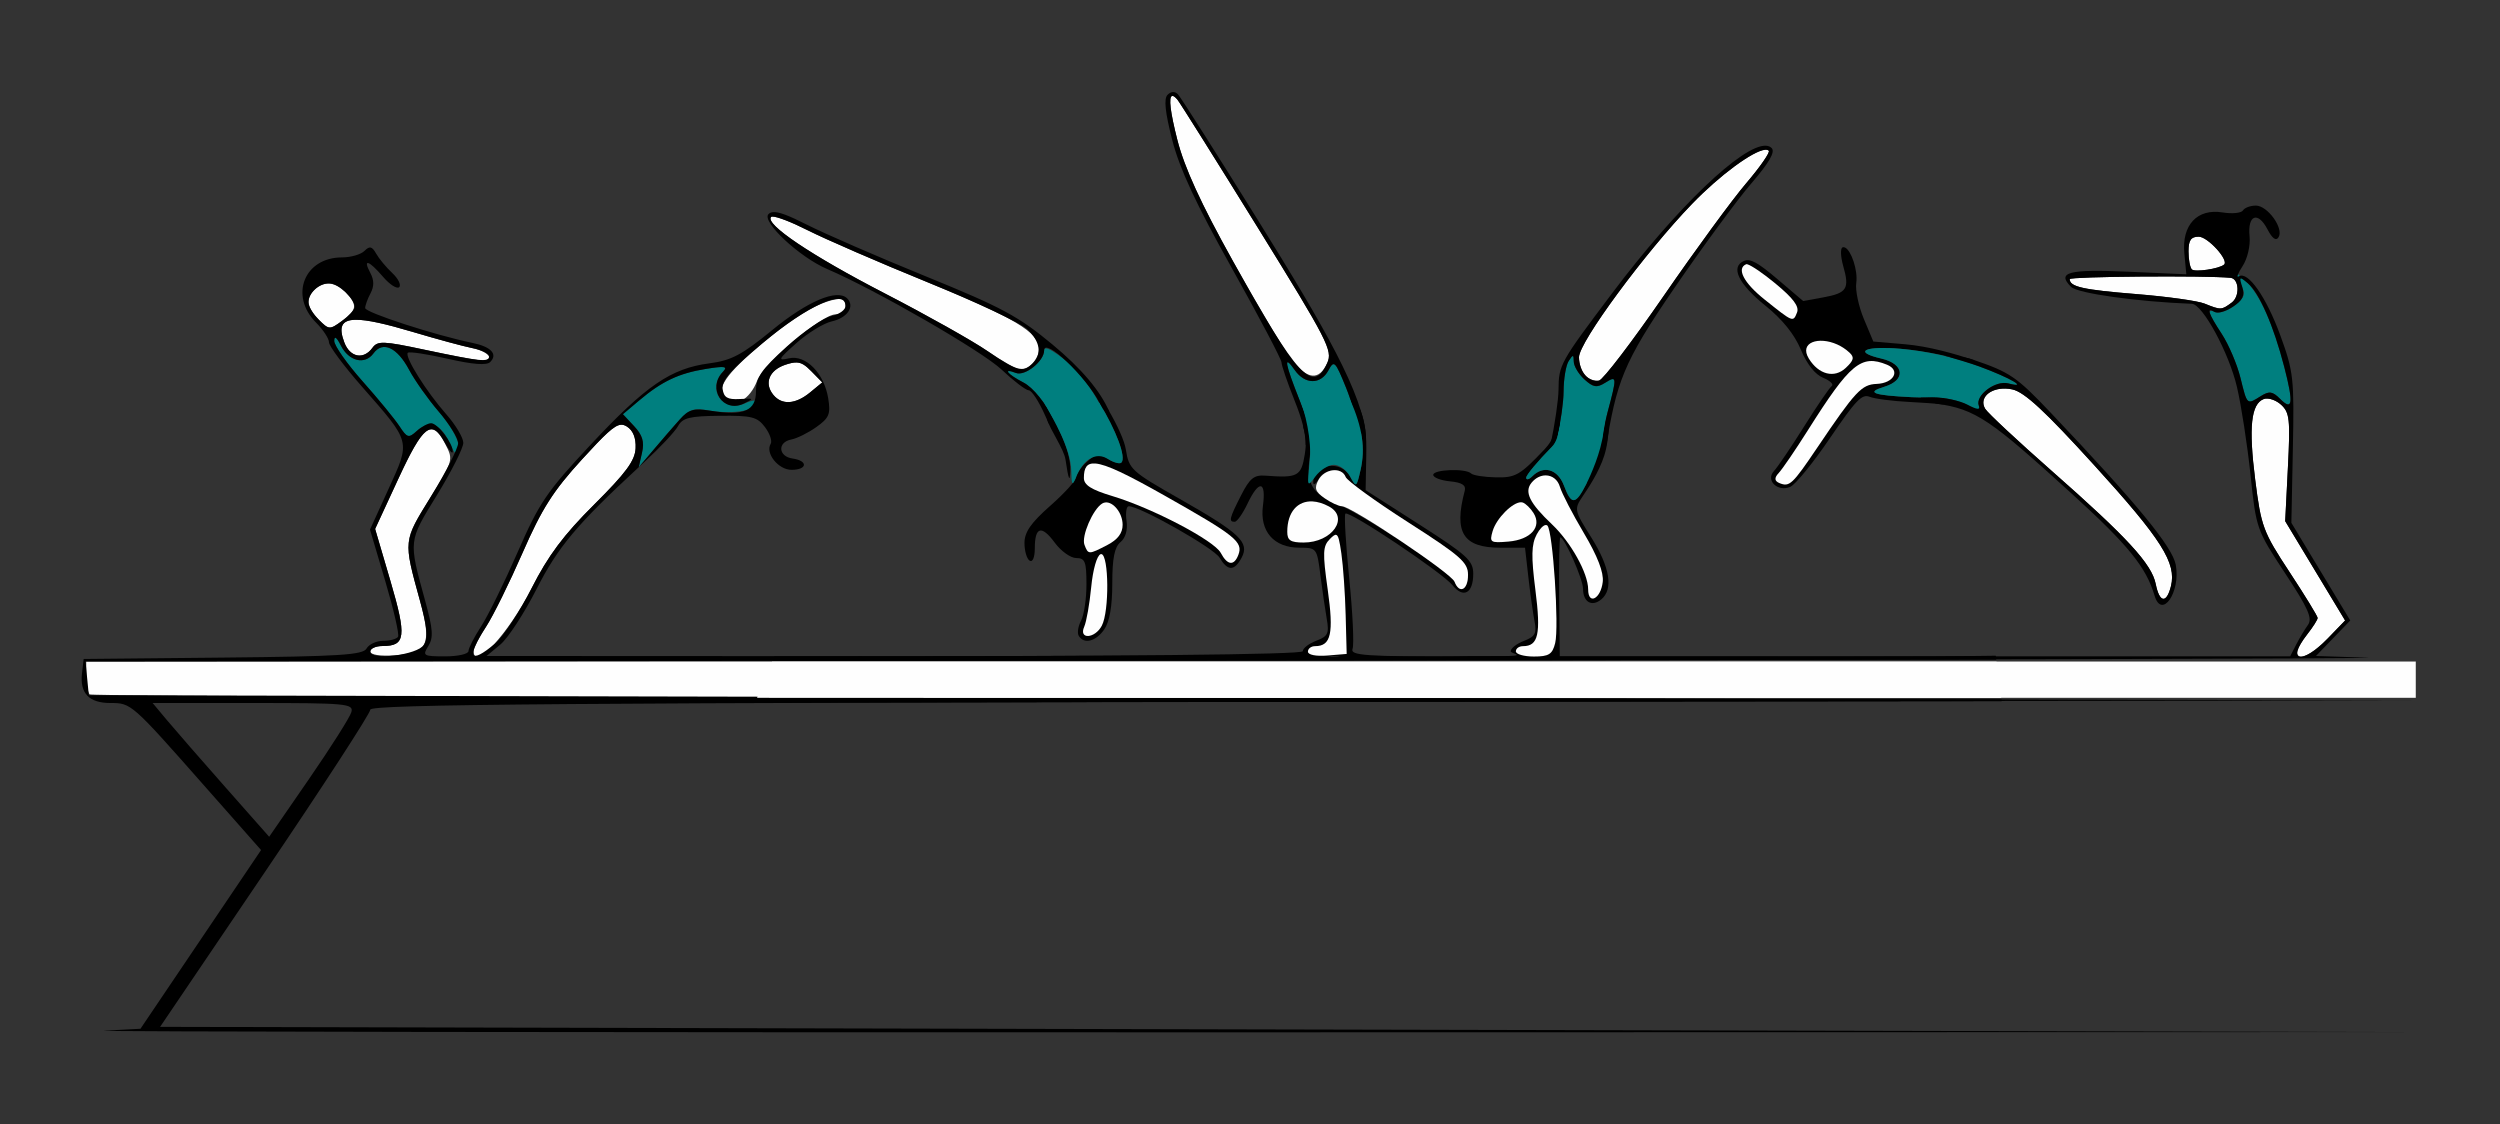<?xml version="1.0" encoding="UTF-8" standalone="no"?>
<!-- Created with Inkscape (http://www.inkscape.org/) -->

<svg
   xmlns:dc="http://purl.org/dc/elements/1.1/"
   xmlns:cc="http://creativecommons.org/ns#"
   xmlns:rdf="http://www.w3.org/1999/02/22-rdf-syntax-ns#"
   xmlns:svg="http://www.w3.org/2000/svg"
   xmlns="http://www.w3.org/2000/svg"
   xmlns:sodipodi="http://sodipodi.sourceforge.net/DTD/sodipodi-0.dtd"
   xmlns:inkscape="http://www.inkscape.org/namespaces/inkscape"
   id="svg3364"
   version="1.1"
   inkscape:version="0.91 r13725"
   width="452.336"
   height="203.438"
   viewBox="0 0 452.336 203.438"
   sodipodi:docname="bb731001.svg">
  <rect x="0" y="0" width="452.336" height="203.438" fill="#333333" stroke="none"/>
  <defs
     id="defs3368" />
  <sodipodi:namedview
     pagecolor="#8f8f8f"
     bordercolor="#666666"
     borderopacity="1"
     objecttolerance="10"
     gridtolerance="10"
     guidetolerance="10"
     inkscape:pageopacity="0"
     inkscape:pageshadow="2"
     inkscape:window-width="1726"
     inkscape:window-height="825"
     id="namedview3366"
     showgrid="false"
     inkscape:zoom="1.9540399"
     inkscape:cx="220.49844"
     inkscape:cy="79.8337"
     inkscape:window-x="0"
     inkscape:window-y="0"
     inkscape:window-maximized="0"
     inkscape:current-layer="svg3364" />
  <g
     id="g4384"
     transform="translate(-2.156,1.573)">
    <path
       inkscape:connector-curvature="0"
       id="path4377"
       d="m 201.086,71.352 c 2.992,4.906 4.893,9.845 3.963,10.777 -0.289,0.29 -1.386,-0.011 -2.436,-0.668 -1.616,-1.012 -2.201,-0.929 -3.828,0.549 -1.057,0.959 -1.922,2.206 -1.922,2.771 0,0.565 -2.102,2.884 -4.672,5.152 -3.51,3.097 -4.674,4.775 -4.674,6.74 0,1.439 0.422,2.877 0.936,3.195 0.544,0.337 0.934,-0.596 0.934,-2.232 0,-3.923 1.22,-4.265 3.617,-1.012 1.125,1.527 2.874,2.775 3.887,2.775 1.59,0 1.842,0.65 1.842,4.75 0,2.612 -0.441,5.574 -0.979,6.582 -0.538,1.008 -0.723,2.245 -0.412,2.75 0.959,1.557 3.083,1.019 4.609,-1.166 0.963,-1.379 1.455,-4.193 1.455,-8.322 0,-4.551 0.4,-6.573 1.48,-7.473 0.927,-0.772 1.339,-2.216 1.098,-3.863 -0.212,-1.447 -0.028,-2.633 0.408,-2.633 2.027,0 15.37,7.554 16.414,9.293 1.49,2.48 2.685,2.48 4.006,0.004 1.47,-2.755 -0.311,-4.439 -11.25,-10.652 -8.712,-4.948 -9.135,-5.336 -9.701,-8.889 -0.254,-1.591 -1.458,-4.276 -3.205,-7.275 -0.341,-0.429 -0.908,-0.821 -1.57,-1.154 z"
       style="fill:#000000" />
    <path
       id="path4370"
       d="m 139.158,124.617 -0.379,0.912 c 25.613,-0.039 49.207,-0.08 82.969,-0.111 l 142.578,-0.131 -0.037,-0.283 -168.008,-0.289 -57.123,-0.098 z"
       style="fill:#000000"
       inkscape:connector-curvature="0" />
    <path
       sodipodi:nodetypes="ccscccsssscssssssccssssccccssc"
       inkscape:transform-center-y="-6.0355982"
       inkscape:transform-center-x="14.895801"
       inkscape:connector-curvature="0"
       id="path4304"
       d="m 335.993,43.218 c -0.159,-0.076 -0.315,-0.09 -0.464,-0.027 -0.408,0.172 -0.347,1.699 0.135,3.393 1.166,4.097 0.674,4.865 -3.619,5.649 l -3.633,0.662 -4.623,-3.939 c -3.557,-3.03 -4.955,-3.797 -6.064,-3.329 -2.531,1.068 -1.072,4.134 3.864,8.118 3.074,2.482 5.24,5.167 6.395,7.928 1.112,2.659 2.581,4.516 4.046,5.115 1.265,0.517 1.957,1.19 1.539,1.496 -0.418,0.306 -2.668,3.602 -5.002,7.324 -2.334,3.722 -4.783,7.341 -5.441,8.042 -1.569,1.672 0.654,3.84 2.942,2.868 0.927,-0.394 4.169,-4.373 7.204,-8.843 4.636,-6.826 5.78,-8.019 7.152,-7.459 0.898,0.367 4.168,0.791 7.265,0.942 2.073,0.101 4.861,0.292 6.128,0.458 l 0.136,-1.131 c -1.374,-0.209 -3.823,-0.093 -5.909,-0.194 -7.004,-0.342 -8.351,-0.849 -4.973,-1.873 3.981,-1.207 3.689,-4.148 -0.508,-5.115 -5.277,-1.215 -3.031,-2.337 3.53,-1.763 4.183,0.366 8.654,1.273 12.364,2.396 l 1.002,-0.308 c -3.58,-1.172 -8.241,-2.542 -12.644,-2.918 l -5.712,-0.489 -1.715,-4.101 c -0.943,-2.256 -1.56,-5.175 -1.371,-6.488 0.328,-2.282 -0.912,-5.883 -2.022,-6.413 z"
       style="fill:#000000" />
    <path
       sodipodi:nodetypes="csscssscssscccsssssssssssccccccccsssssscccssscsccsccssssccscssssssscccccc"
       inkscape:connector-curvature="0"
       id="path4302"
       d="m 246.459,70.775 c 2.213,5.027 2.756,8.796 1.865,12.688 -0.732,3.199 -0.779,3.228 -1.896,1.172 -1.688,-3.107 -6.758,-2.251 -6.66,1.125 0.016,0.541 0.457,0.246 0.98,-0.656 1.128,-1.942 4.193,-2.176 4.883,-0.373 0.267,0.697 5.357,4.388 11.311,8.203 9.503,6.089 10.825,7.25 10.83,9.514 0.005,2.711 -1.564,3.518 -2.432,1.25 -0.61,-1.594 -16.301,-12.031 -20.928,-13.92 -4.896,-1.999 -5.956,-3.752 -5.277,-8.721 0.39,-2.858 0.219,-4.466 -1.078,-7.41 -0.258,1.119 -0.076,2.072 -0.076,2.072 l -0.019,0 c 0.525,1.702 0.563,3.087 0.27,4.926 -0.63,3.949 -1.268,4.294 -7.09,3.844 -2.088,-0.161 -2.855,0.456 -4.439,3.572 -2.121,4.171 -2.268,4.777 -1.154,4.777 0.419,0 1.464,-1.477 2.322,-3.281 2.064,-4.341 3.4,-4.169 2.795,0.359 -0.621,4.641 1.961,7.609 6.619,7.609 3.099,0 3.159,0.081 3.77,4.922 0.341,2.707 0.862,6.286 1.156,7.953 0.466,2.637 0.218,3.152 -1.902,3.961 -1.341,0.511 -2.438,1.362 -2.438,1.891 0,0.617 -31.711,0.919 -95.627,0.949 l -0.332,0.801 54.078,-0.035 c 64.642,-0.043 121.14,-0.113 167.357,-0.189 l -0.092,-0.711 c -6.267,0.1 -14.795,0.144 -26.271,0.143 l -52.614,-0.006 -0.113,-10.775 c -0.063,-5.927 0.034,-10.777 0.215,-10.777 0.756,0 4.105,7.574 4.105,9.283 0,2.426 1.597,3.36 3.311,1.934 2.214,-1.843 1.571,-5.812 -1.812,-11.195 -3.103,-4.936 -3.137,-5.103 -1.557,-7.457 0.889,-1.324 2.933,-4.297 3.904,-7.373 0.545,-1.728 0.744,-3.535 0.836,-5.169 l -1.048,0.457 -3.421,3.848 c -1.534,2.157 1.216,4.388 0.361,6.064 -1.925,3.773 -2.677,3.817 -4.025,0.234 -1.115,-2.964 -3.679,-3.722 -5.707,-1.688 -0.617,0.619 -1.121,0.737 -1.121,0.264 1e-5,-0.474 2.102,-2.995 4.67,-5.604 1.6,-1.626 0.611,-2.202 1.742,-3.936 l -0.822,-2.156 c -0.275,2.823 -0.369,4.555 -2.268,6.558 -4.45,4.69 -5.244,5.15 -8.779,5.08 -2.138,-0.042 -4.166,-0.359 -4.51,-0.703 -0.957,-0.96 -6.855,-0.743 -6.855,0.252 0,0.483 1.367,1.01 3.037,1.172 2.161,0.209 2.93,0.699 2.664,1.699 -2.017,7.602 -0.311,10.312 6.486,10.312 l 4.42,0 0.613,5.391 c 0.337,2.965 0.839,6.549 1.115,7.965 0.416,2.131 0.087,2.731 -1.908,3.492 -1.325,0.505 -2.408,1.351 -2.408,1.879 0,0.627 5.561,0.961 -8.154,0.961 -18.262,0 -20.928,-0.182 -20.461,-1.402 0.295,-0.772 0.024,-6.491 -0.602,-12.709 -0.626,-6.218 -0.939,-11.501 -0.699,-11.742 0.633,-0.635 17.539,10.661 19.395,12.959 1.966,2.435 3.74,1.448 3.74,-2.08 0,-2.375 -1.1,-3.38 -9.738,-8.904 l -9.736,-6.229 0.119,-6.273 c 0.072,-3.743 -0.143,-5.816 -1.072,-8.238 -0.407,-0.69 -1.003,-1.345 -1.824,-1.818 z"
       style="fill:#000000" />
    <path
       sodipodi:nodetypes="ccscc"
       inkscape:connector-curvature="0"
       id="path4298"
       d="m 191.45,71.771 c -0.104,0.693 -0.021,1.705 0.182,2.572 0.421,1.661 3.031,5.336 3.31,7.233 0.539,3.67 0.792,4.27 0.873,2.068 0.144,-3.907 -2.814,-9.095 -4.365,-11.873 z"
       style="fill:#000000" />
    <path
       id="path4293"
       d="m 139.158,124.617 -0.379,0.912 c 25.613,-0.039 49.207,-0.08 82.969,-0.111 l 142.578,-0.131 -0.037,-0.283 -168.008,-0.289 -57.123,-0.098 z"
       style="fill:#000000"
       inkscape:connector-curvature="0" />
    <path
       sodipodi:nodetypes="sssssscsssssssscsscssssssssssssscssssssssssssssssssssssssssssscccsssssssssscssssscccccssssssssssssscccssssssscsccccsscccccc"
       inkscape:connector-curvature="0"
       id="path3382"
       d="m 214.214,15.789 c -0.64,0.206 -0.318,2.931 0.967,7.961 1.283,5.022 4.247,11.486 10.043,21.902 4.523,8.128 9.299,16.15 10.613,17.826 2.882,3.674 4.983,3.879 6.459,0.629 1.022,-2.25 0.138,-3.971 -12.637,-24.609 -7.555,-12.205 -14.073,-22.585 -14.484,-23.066 -0.427,-0.499 -0.748,-0.711 -0.961,-0.643 z m 107.278,9.736 c -2.188,0.221 -8.135,4.561 -13.188,9.793 -8.489,8.79 -20.455,25.013 -20.455,27.73 0,1.211 0.519,2.72 1.15,3.354 0.632,0.634 1.743,1.035 2.471,0.891 0.728,-0.144 5.993,-7.038 11.701,-15.32 5.708,-8.282 12.436,-17.469 14.951,-20.414 2.515,-2.945 4.343,-5.584 4.062,-5.865 -0.145,-0.146 -0.381,-0.2 -0.693,-0.168 z m -179.57,12.085 c -0.118,8.3e-4 -0.201,0.021 -0.242,0.064 -1.226,1.268 7.224,6.954 20.598,13.859 7.55,3.899 15.905,8.591 18.564,10.426 2.66,1.835 5.335,3.336 5.945,3.336 1.586,0 3.352,-1.988 3.352,-3.773 0,-2.97 -4.469,-5.637 -20.178,-12.035 -8.742,-3.561 -18.546,-7.817 -21.785,-9.457 -2.834,-1.435 -5.427,-2.426 -6.254,-2.42 z M 399.979,41.25 c -1.406,0 -1.848,0.635 -1.848,2.656 0,1.461 0.272,2.929 0.605,3.264 0.545,0.547 4.939,-0.106 5.83,-0.867 C 405.488,45.515 401.615,41.25 399.979,41.25 Z m -10.514,7.217 c -6.702,0.054 -12.83,0.224 -12.83,0.463 5e-4,1.392 2.39,1.926 12.072,2.707 5.531,0.446 11.071,1.218 12.311,1.715 3.005,1.205 3.052,1.203 4.93,-0.174 1.507,-1.105 1.357,-4.335 -0.207,-4.484 -2.298,-0.22 -9.573,-0.281 -16.275,-0.227 z M 61.877,49.758 c -1.011,-0.104 -2.003,0.243 -2.812,1.055 -1.621,1.626 -1.384,3.299 0.773,5.463 1.828,1.834 1.973,1.842 4.176,0.234 2.716,-1.982 2.849,-2.831 0.795,-5.107 -0.89,-0.987 -1.921,-1.541 -2.932,-1.645 z M 154.434,52.5 c -3.125,0 -7.953,2.702 -14.275,7.992 -6.754,5.651 -8.583,8.368 -6.824,10.133 1.695,1.701 4.52,0.095 5.807,-3.301 1.168,-3.083 11.709,-12.012 14.18,-12.012 1.001,0 1.82,-0.633 1.82,-1.406 0,-0.773 -0.318,-1.406 -0.707,-1.406 z m -87.926,3.783 c -2.64,0.032 -3.09,1.367 -2.051,4.107 1.025,2.706 3.478,3.177 5.082,0.977 0.945,-1.297 1.919,-1.262 9.449,0.34 4.617,0.982 9.132,1.843 10.031,1.914 2.887,0.228 1.744,-1.574 -1.402,-2.211 -1.671,-0.338 -6.464,-1.639 -10.65,-2.889 -5.03,-1.501 -8.406,-2.263 -10.459,-2.238 z m 79.762,7.729 c -0.552,-0.015 -1.183,0.131 -2.014,0.408 -2.95,0.986 -3.894,3.375 -2.162,5.469 1.55,1.874 4.012,1.704 6.635,-0.457 l 2.207,-1.818 -2.006,-2.041 c -1.041,-1.061 -1.741,-1.535 -2.66,-1.561 z m 218.75,4.719 c -2.811,-0.085 -4.84,1.71 -3.672,3.664 0.441,0.738 5.86,5.797 12.043,11.24 13.702,12.064 18.089,16.836 18.812,20.465 0.679,3.406 1.95,3.586 2.75,0.391 1.046,-4.18 -1.676,-8.474 -13.865,-21.875 -8.929,-9.817 -12.632,-13.246 -14.822,-13.729 -0.426,-0.094 -0.844,-0.144 -1.246,-0.156 z m 47.408,1.811 c -0.256,-0.015 -0.49,0.011 -0.684,0.086 -2.304,0.887 -2.749,5.093 -1.543,14.609 1.076,8.489 1.418,9.406 6.217,16.707 2.793,4.249 5.078,7.981 5.078,8.291 0,0.31 -0.841,1.636 -1.869,2.947 -1.028,1.311 -1.869,2.749 -1.869,3.195 0,1.777 2.601,0.64 5.572,-2.436 l 3.137,-3.246 -5.422,-8.988 -5.42,-8.988 0.494,-9.746 c 0.441,-8.674 0.306,-9.918 -1.234,-11.316 -0.714,-0.648 -1.688,-1.07 -2.457,-1.115 z M 114.461,75.281 c -1.191,0.118 -2.841,1.706 -7.021,6.281 -5.208,5.701 -7.239,8.894 -10.73,16.875 -2.368,5.414 -5.33,11.417 -6.582,13.34 -1.252,1.923 -2.277,3.926 -2.277,4.453 0,3.722 6.321,-3.139 10.518,-11.416 2.969,-5.856 5.767,-9.596 11.303,-15.105 5.771,-5.744 7.385,-7.939 7.488,-10.184 0.086,-1.866 -0.464,-3.232 -1.582,-3.928 -0.372,-0.231 -0.718,-0.356 -1.115,-0.316 z m -34.281,0.832 c -1.441,0.037 -3.103,2.778 -5.945,8.92 l -4.207,9.094 2.768,9.41 c 2.961,10.068 2.755,11.775 -1.414,11.775 -1.222,0 -2.223,0.444 -2.223,0.988 0,0.593 1.741,0.874 4.344,0.703 6.114,-0.402 6.825,-1.914 4.639,-9.881 -3.015,-10.987 -3.037,-10.75 1.725,-18.414 4.302,-6.923 4.342,-7.057 2.879,-9.895 -0.913,-1.772 -1.7,-2.723 -2.564,-2.701 z M 242.088,117.117 c 0.415,0.043 0.865,0.07 1.352,0.07 0.533,0 1,-0.013 1.41,-0.068 -1.255,-6.4e-4 -1.517,-0.001 -2.762,-0.002 z m -224.33,1.008 0,2.656 c 0,1.461 0.28,2.938 0.623,3.281 0.343,0.344 95.178,0.625 210.746,0.625 l 210.125,0 0,-3.281 0,-3.281 -210.748,0 z"
       style="fill:#fefefe" />
    <path
       sodipodi:nodetypes="ccsssssssccscsssssssssssssscssssccssssscscssscccscssscsssccccccssssssscscssss"
       inkscape:connector-curvature="0"
       id="path3378"
       d="m 406.27,47.344 1.195,2.281 c 1.062,2.028 0.956,2.475 -0.953,4.025 -1.181,0.959 -2.708,1.528 -3.395,1.264 -1.738,-0.669 -1.582,-0.072 1.033,3.934 1.255,1.923 2.778,5.5 3.383,7.949 1.229,4.973 1.138,4.891 3.68,3.299 1.527,-0.956 2.121,-0.872 3.482,0.494 2.276,2.283 2.467,0.838 0.76,-5.77 -2.017,-7.809 -4.537,-13.378 -7.059,-15.602 z M 62.811,59.541 c -0.115,0.014 -0.176,0.204 -0.18,0.574 -0.008,0.837 2.302,4.127 5.133,7.309 2.83,3.182 5.83,6.835 6.668,8.117 1.429,2.187 1.629,2.235 3.23,0.781 2.111,-1.916 4.258,-1.184 5.674,1.934 1.291,2.843 1.711,2.977 1.711,0.551 0,-1 -1.576,-3.654 -3.504,-5.898 -1.928,-2.244 -4.339,-5.647 -5.357,-7.562 -2.168,-4.078 -4.78,-5.285 -6.457,-2.984 -1.56,2.14 -4.459,1.437 -5.906,-1.432 -0.477,-0.946 -0.82,-1.413 -1.012,-1.389 z M 343.842,61.4 c -4.753,-0.153 -5.896,0.839 -1.279,1.902 4.197,0.967 4.488,3.908 0.508,5.115 -3.377,1.024 -2.029,1.531 4.975,1.873 1.849,0.09 4.404,0.043 5.932,0.174 1.476,0.218 3.042,0.661 3.967,1.176 1.285,0.715 2.429,1.342 2.541,1.393 0.112,0.051 -0.007,-0.462 -0.266,-1.139 -0.723,-1.891 2.938,-4.717 5.307,-4.096 3.768,0.988 0.409,-0.987 -5.17,-3.041 -4.352,-1.673 -9.682,-2.801 -14.262,-3.217 -0.82,-0.072 -1.573,-0.119 -2.252,-0.141 z m -152.51,0.081 c -0.17,0.024 -0.258,0.137 -0.258,0.344 0,1.949 -3.46,4.715 -5.105,4.082 -2.481,-0.955 -1.564,0.213 1.357,1.729 1.841,0.955 4.053,3.827 5.379,6.559 1.205,-1.164 2.904,-2.279 4.514,-2.568 1.116,-0.2 2.71,0.198 4.357,0.797 -1.541,-3.227 -4.073,-6.726 -6.664,-8.812 -1.821,-1.466 -3.069,-2.201 -3.58,-2.129 z m 95.402,1.362 c -0.129,-0.013 -0.358,0.291 -0.754,0.906 -0.498,0.773 -0.916,3.305 -0.93,5.625 -0.012,2.021 -0.504,5.437 -1.129,8.17 1.174,-0.998 2.86,-1.73 5.139,-1.119 1.403,0.376 2.328,1.035 2.949,1.789 0.252,-1.819 0.599,-3.663 0.98,-5.09 1.768,-6.608 1.755,-6.798 -0.414,-5.439 -1.502,0.941 -2.15,0.834 -3.738,-0.607 -1.057,-0.959 -1.929,-2.416 -1.936,-3.238 -0.006,-0.654 -0.038,-0.984 -0.168,-0.996 z m -154.102,1.992 c -0.551,0.011 -1.436,0.126 -2.727,0.334 -4.911,0.789 -7.984,2.241 -12.084,5.701 l -2.963,2.5 2.029,2.17 c 1.521,1.624 1.88,2.827 1.43,4.797 l -0.6,2.631 2.787,-3.281 c 6.637,-7.81 6.285,-7.573 10.271,-6.934 4.116,0.66 8.475,-0.112 8.475,-1.502 0,-0.532 -0.942,-0.468 -2.309,0.156 -3.937,1.8 -6.999,-2.556 -4,-5.691 0.598,-0.625 0.607,-0.899 -0.311,-0.881 z m 102.519,-0.867 c -0.411,-0.008 0.305,2.262 2.172,6.941 1.228,3.078 1.802,5.004 1.928,6.986 0.888,-0.969 2.155,-1.939 3.971,-2.426 1.943,-0.521 3.547,0.1 4.734,0.949 -0.514,-2.684 -1.278,-5.435 -2.238,-7.803 -1.975,-4.871 -2.189,-5.084 -3.201,-3.188 -1.399,2.623 -4.255,2.599 -6.105,-0.051 -0.651,-0.932 -1.073,-1.406 -1.26,-1.41 z"
       style="fill:#007f7f" />
    <path
       sodipodi:nodetypes="scssssccssssccsssssssscsssscccscsssccsscsscssssssscscccssssssccccccccccscccccscccccssssssssssssccsssssssssssssssssssssssssssssssssssssssssscccssssccscccccsccccsscccccscccccccsssssssssssssccssssccssssssssssscssssssssssscssssssssssssssssssssssssssssssssssssscccsssssscssssscscccssssscsssccssssssssssssscccccsssscsscssssssssccscccccc"
       inkscape:connector-curvature="0"
       id="path3376"
       d="m 214.365,15.084 c -0.319,0.018 -0.647,0.185 -0.959,0.498 -0.697,0.699 -0.45,3.111 0.838,8.154 1.327,5.196 4.293,11.572 10.803,23.221 4.936,8.832 8.975,16.497 8.975,17.035 0,0.538 1.067,3.652 2.369,6.918 1.362,3.414 1.942,5.607 2.012,8.059 0.234,-0.35 0.52,-0.719 0.869,-1.098 -0.032,-1.854 -0.594,-3.567 -1.92,-6.893 -2.741,-6.873 -3.028,-8.591 -0.939,-5.6 1.85,2.65 4.706,2.673 6.105,0.051 1.012,-1.898 1.221,-1.69 3.176,3.129 0.973,2.399 1.742,5.161 2.268,7.863 0.547,0.391 0.99,0.821 1.35,1.221 -0.366,-7.662 -7.556,-20.081 -19.484,-39.271 -7.522,-12.102 -14.07,-22.403 -14.553,-22.893 -0.277,-0.281 -0.589,-0.412 -0.908,-0.395 z m -0.15,0.705 c 0.213,-0.069 0.534,0.143 0.961,0.643 0.412,0.481 6.93,10.862 14.484,23.066 12.775,20.638 13.659,22.36 12.637,24.609 -2.562,5.64 -5.334,2.642 -17.072,-18.455 -5.796,-10.416 -8.76,-16.88 -10.043,-21.902 -1.285,-5.03 -1.607,-7.755 -0.967,-7.961 z m 107.428,9 c -4.228,-0.157 -16.042,11.065 -27.824,26.727 -9.408,12.504 -9.633,12.912 -9.672,17.391 -0.017,1.906 -0.655,6.217 -1.445,9.967 0.314,-0.433 0.713,-0.893 1.203,-1.312 0.648,-2.928 1.15,-6.394 1.156,-8.32 0.008,-2.246 0.422,-4.717 0.92,-5.49 0.792,-1.23 0.909,-1.218 0.922,0.09 0.008,0.822 0.879,2.279 1.936,3.238 1.588,1.442 2.236,1.548 3.738,0.607 2.169,-1.359 2.182,-1.169 0.414,5.439 -0.382,1.427 -0.728,3.271 -0.98,5.09 0.407,0.494 0.46,1.09 0.637,1.617 2.016,-12.378 3.119,-15.662 12.4,-29.207 5.123,-7.477 11.414,-16.031 13.979,-19.01 3.269,-3.796 4.368,-5.711 3.678,-6.404 -0.267,-0.267 -0.623,-0.406 -1.061,-0.422 z m -0.15,0.736 c 0.312,-0.032 0.548,0.022 0.693,0.168 0.28,0.281 -1.548,2.92 -4.062,5.865 -2.515,2.945 -9.243,12.132 -14.951,20.414 -5.708,8.282 -10.974,15.176 -11.701,15.32 -1.882,0.372 -3.621,-1.666 -3.621,-4.244 0,-2.718 11.966,-18.94 20.455,-27.73 5.052,-5.232 11,-9.572 13.188,-9.793 z M 410.314,35.625 c -0.986,0 -2.035,0.393 -2.332,0.875 -0.297,0.482 -1.958,0.645 -3.689,0.363 -4.582,-0.746 -7.404,2.278 -6.916,7.41 l 0.359,3.783 -10.57,-0.469 c -10.786,-0.477 -12.929,0.096 -10.283,2.75 1.166,1.17 11.963,2.681 21.852,3.059 1.949,0.074 6.71,8.849 8.16,15.041 0.785,3.352 1.89,10.523 2.457,15.938 1.017,9.711 1.101,9.95 6.24,17.75 4.208,6.386 5.006,8.189 4.148,9.375 -0.584,0.808 -1.548,2.418 -2.141,3.578 l -1.078,2.109 -68.236,0 -68.236,0 0.049,-0.051 c -5.097,-0.003 -6.508,-0.003 -11.895,-0.006 -1.637,0.035 -3.396,0.058 -5.297,0.059 l -14.775,0 0.002,-0.068 c -1.521,-7.8e-4 -1.811,-0.001 -3.32,-0.002 -0.393,0.044 -0.836,0.068 -1.373,0.068 -0.554,0 -1.012,-0.028 -1.422,-0.07 -19.231,-0.01 -30.635,-0.017 -42.676,-0.021 -9.792,0.041 -21.099,0.065 -34.623,0.059 l -74.531,-0.035 2.5,-2.074 c 1.375,-1.142 4.32,-5.655 6.543,-10.029 3.864,-7.603 7.269,-11.686 18.488,-22.047 l 0.6,-2.631 c 0.45,-1.97 0.091,-3.173 -1.43,-4.797 l -2.029,-2.17 2.963,-2.5 c 4.1,-3.461 7.173,-4.912 12.084,-5.701 3.442,-0.553 3.993,-0.453 3.037,0.547 -2.89,3.022 0.052,7.514 3.762,5.744 1.951,-0.931 1.905,-0.983 -0.723,-0.836 -2.205,0.123 -2.863,-0.269 -3.086,-1.832 -0.214,-1.499 1.556,-3.527 7.213,-8.26 8.255,-6.907 15.031,-9.947 15.031,-6.744 0,0.709 -1.157,1.533 -2.57,1.832 -1.414,0.299 -5.058,2.798 -8.1,5.553 -4.575,4.144 -5.529,5.529 -5.529,8.031 0,3.554 -2.193,4.507 -8.164,3.549 -3.116,-0.5 -4.016,-0.253 -5.598,1.529 -1.037,1.168 -3.14,3.6 -4.674,5.404 l -2.787,3.281 c 0.352,-0.325 0.642,-0.6 1.01,-0.938 2.807,-2.578 5.551,-5.502 6.098,-6.496 0.829,-1.508 2.084,-1.819 7.57,-1.875 5.777,-0.059 6.769,0.19 8.168,2.051 0.876,1.165 1.34,2.527 1.031,3.027 -1.032,1.676 1.389,4.699 3.764,4.699 2.883,0 3.044,-1.64 0.201,-2.045 -2.605,-0.371 -2.781,-2.955 -0.234,-3.441 1.028,-0.196 3.072,-1.212 4.541,-2.258 2.312,-1.646 2.598,-2.341 2.139,-5.182 -0.738,-4.561 -4.074,-7.956 -7.121,-7.246 -2.092,0.488 -1.936,0.172 1.377,-2.771 2.056,-1.827 4.931,-3.589 6.389,-3.916 2.841,-0.637 4.231,-2.706 2.789,-4.152 -1.786,-1.792 -7.168,0.479 -13.57,5.727 -5.473,4.486 -7.372,5.491 -11.369,6.018 -6.962,0.917 -11.462,3.997 -21.453,14.689 -8.002,8.564 -9.318,10.501 -13.232,19.467 -2.391,5.476 -5.371,11.529 -6.623,13.451 -1.252,1.923 -2.275,3.926 -2.275,4.453 0,0.527 -1.895,0.957 -4.213,0.957 -3.973,0 -4.148,-0.107 -3.053,-1.867 0.95,-1.526 0.845,-3.023 -0.576,-8.203 -3.02,-11.005 -3.063,-10.633 2.139,-19.111 2.622,-4.274 4.768,-8.527 4.768,-9.449 0,-0.922 -1.396,-3.26 -3.102,-5.195 -3.641,-4.13 -7.588,-10.451 -6.936,-11.105 0.251,-0.252 3.494,0.237 7.207,1.084 4.568,1.042 7.059,1.232 7.701,0.588 1.417,-1.421 0.153,-2.771 -3.246,-3.465 -6.66,-1.361 -19.381,-5.492 -19.381,-6.295 0,-0.47 0.435,-1.671 0.967,-2.668 0.672,-1.259 0.661,-2.386 -0.033,-3.688 -1.422,-2.665 -0.291,-2.32 2.303,0.703 1.217,1.418 2.532,2.257 2.924,1.865 0.392,-0.392 -0.178,-1.547 -1.268,-2.564 -1.089,-1.018 -2.398,-2.596 -2.91,-3.506 C 69.461,42.985 69.041,42.889 68.096,43.828 67.447,44.473 65.621,45 64.039,45 c -6.827,0 -9.574,6.909 -4.693,11.805 1.285,1.289 2.336,2.89 2.336,3.561 0,0.67 2.685,4.281 5.967,8.021 8.926,10.175 8.808,9.717 4.834,18.438 l -3.383,7.424 2.764,9.326 c 1.52,5.13 2.562,9.66 2.312,10.064 -0.249,0.405 -1.46,0.736 -2.689,0.736 -1.229,0 -2.583,0.626 -3.01,1.391 -0.65,1.165 -4.857,1.431 -25.982,1.641 l -25.205,0.25 -0.301,2.635 c -0.407,3.565 1.293,5.334 5.127,5.334 3.787,0 3.813,0.021 16.982,14.943 l 10.293,11.662 -10.91,16.168 -10.91,16.166 -6.543,0.344 c -3.598,0.189 89.137,0.324 206.076,0.299 l 212.615,-0.045 -204.297,-0.471 -204.299,-0.473 19.018,-28.092 c 10.46,-15.451 19.018,-28.634 19.018,-29.297 0,-0.977 35.081,-1.248 185.281,-1.436 l 185.279,-0.232 -210.746,-0.471 -210.748,-0.473 -0.293,-3.047 -0.293,-3.047 211.041,-0.195 c 116.072,-0.108 206.873,-0.336 201.779,-0.506 l -9.262,-0.309 3.102,-3.209 3.102,-3.211 -5.328,-8.834 -5.328,-8.836 0.271,-13.465 c 0.256,-12.647 0.12,-13.887 -2.244,-20.381 -2.547,-6.996 -5.888,-11.77 -7.527,-10.754 -0.493,0.305 -0.192,-0.525 0.67,-1.844 0.891,-1.364 1.437,-3.697 1.266,-5.412 -0.386,-3.855 1.5,-4.583 3.24,-1.25 0.882,1.689 1.553,2.163 2.01,1.422 0.981,-1.592 -1.989,-5.717 -4.115,-5.717 z m -268.326,1.187 c -0.341,0.037 -0.596,0.161 -0.795,0.367 -1.291,1.337 5.599,7.773 10.629,9.928 8.758,3.752 28.028,14.863 31.551,18.191 2.181,2.061 4.392,3.748 4.912,3.748 0.52,0 1.834,2.004 2.922,4.453 0.233,0.524 0.464,1.023 0.703,1.553 0.228,-0.282 0.498,-0.57 0.795,-0.857 -1.326,-2.732 -3.538,-5.604 -5.379,-6.559 -2.921,-1.515 -3.838,-2.683 -1.357,-1.729 1.645,0.633 5.105,-2.133 5.105,-4.082 0,-2.455 7.626,4.776 10.01,9.49 0.2,0.395 0.378,0.766 0.545,1.127 0.414,0.152 0.819,0.298 1.234,0.473 -1.609,-3.754 -5.04,-7.809 -10.291,-12.166 -6.139,-5.094 -9.161,-6.721 -22.791,-12.273 -8.643,-3.52 -18.374,-7.746 -21.625,-9.393 -3.351,-1.697 -5.145,-2.382 -6.168,-2.271 z m -0.066,0.799 c 0.827,-0.006 3.419,0.985 6.254,2.42 3.239,1.64 13.043,5.896 21.785,9.457 8.742,3.561 16.859,7.382 18.037,8.492 2.365,2.229 2.734,4.472 1.02,6.191 -1.723,1.728 -2.946,1.398 -8.176,-2.211 -2.66,-1.835 -11.015,-6.527 -18.564,-10.426 -13.373,-6.906 -21.823,-12.592 -20.598,-13.859 0.042,-0.043 0.124,-0.064 0.242,-0.064 z M 399.979,41.25 c 1.637,0 5.51,4.265 4.588,5.053 -0.891,0.761 -5.285,1.414 -5.83,0.867 -0.333,-0.334 -0.605,-1.803 -0.605,-3.264 0,-2.021 0.442,-2.656 1.848,-2.656 z m -10.514,7.217 c 6.702,-0.054 13.977,0.007 16.275,0.227 1.564,0.15 1.714,3.379 0.207,4.484 -1.878,1.377 -1.925,1.379 -4.93,0.174 -1.24,-0.497 -6.78,-1.269 -12.311,-1.715 -9.683,-0.781 -12.072,-1.315 -12.072,-2.707 -9e-5,-0.238 6.128,-0.408 12.83,-0.463 z m 18.104,0.367 c 0.138,-0.09 0.54,0.213 1.303,0.848 2.063,1.717 4.659,7.686 6.584,15.139 1.707,6.608 1.516,8.053 -0.76,5.77 -1.362,-1.366 -1.956,-1.451 -3.482,-0.494 -2.542,1.592 -2.451,1.675 -3.68,-3.299 -0.605,-2.449 -2.128,-6.027 -3.383,-7.949 -2.464,-3.774 -2.843,-4.932 -1.305,-3.979 0.537,0.333 2.028,-0.087 3.316,-0.934 1.792,-1.178 2.19,-2.021 1.693,-3.59 -0.297,-0.939 -0.425,-1.422 -0.287,-1.512 z M 61.725,49.688 c 1.622,0 4.651,2.827 4.602,4.293 -0.016,0.475 -1.057,1.613 -2.312,2.529 -2.203,1.608 -2.347,1.6 -4.176,-0.234 -1.042,-1.045 -1.895,-2.449 -1.895,-3.119 0,-1.69 1.939,-3.469 3.781,-3.469 z m 4.783,6.596 c 2.053,-0.025 5.429,0.737 10.459,2.238 4.186,1.25 8.98,2.551 10.65,2.889 1.671,0.338 3.037,1.002 3.037,1.477 0,1.125 -1.576,0.966 -11.666,-1.18 -7.53,-1.602 -8.504,-1.637 -9.449,-0.34 -1.604,2.2 -4.057,1.729 -5.082,-0.977 -1.039,-2.741 -0.589,-4.075 2.051,-4.107 z m -3.697,3.258 c 0.192,-0.024 0.535,0.443 1.012,1.389 1.447,2.869 4.346,3.572 5.906,1.432 1.677,-2.3 4.289,-1.094 6.457,2.984 1.018,1.915 3.43,5.318 5.357,7.562 1.928,2.244 3.504,4.811 3.504,5.703 0,0.893 -2.145,5.12 -4.768,9.395 -5.202,8.479 -5.16,8.107 -2.139,19.117 1.305,4.755 1.485,6.748 0.723,7.969 -1.152,1.843 -9.705,2.909 -9.705,1.209 0,-0.544 1.001,-0.988 2.223,-0.988 4.169,0 4.375,-1.707 1.414,-11.775 l -2.768,-9.41 4.207,-9.094 c 4.483,-9.688 6.04,-10.896 8.408,-6.518 0.767,1.418 1.411,2.145 1.432,1.615 C 84.131,78.662 81.338,75 80.16,75 c -0.573,0 -1.753,0.646 -2.623,1.436 -1.437,1.304 -1.722,1.223 -3.105,-0.895 -0.838,-1.282 -3.838,-4.935 -6.668,-8.117 -2.83,-3.182 -5.14,-6.471 -5.133,-7.309 0.003,-0.37 0.064,-0.56 0.18,-0.574 z M 355.086,62.968 c -0.117,0.003 -1.267,-0.281 -1.385,-0.274 1.937,0.55 5.21,1.532 6.655,2.064 5.579,2.054 8.938,4.029 5.17,3.041 -2.314,-0.607 -6.038,2.185 -5.342,4.006 0.316,0.826 -0.257,0.78 -2.068,-0.168 -1.379,-0.722 -4.19,-1.319 -6.246,-1.326 -0.104,-3.58e-4 -2.095,0.067 -2.21,0.064 0.286,0.423 2.422,0.718 2.743,1.074 7.329,0.982 10.038,3.062 24.701,16.391 10.081,9.164 13.369,13.217 14.877,18.332 1.299,4.407 4.769,-0.611 3.844,-5.559 -0.612,-3.27 -7.022,-11.064 -22.648,-27.537 -6.147,-6.48 -7.36,-7.309 -14.018,-9.568 -0.192,-0.065 -0.425,-0.144 -0.616,-0.208 -0.987,-0.264 -2.153,-0.368 -3.456,-0.332 z m -208.816,1.044 c 0.919,0.025 1.619,0.5 2.66,1.561 l 2.006,2.041 -2.207,1.818 c -2.623,2.161 -5.085,2.331 -6.635,0.457 -1.732,-2.094 -0.788,-4.483 2.162,-5.469 0.831,-0.278 1.462,-0.423 2.014,-0.408 z m 218.75,4.719 c 0.402,0.012 0.82,0.062 1.246,0.156 2.191,0.483 5.893,3.912 14.822,13.729 12.189,13.401 14.911,17.695 13.865,21.875 -0.8,3.196 -2.071,3.016 -2.75,-0.391 -0.724,-3.629 -5.111,-8.401 -18.812,-20.465 -6.183,-5.444 -11.602,-10.502 -12.043,-11.24 -1.168,-1.954 0.861,-3.749 3.672,-3.664 z m 47.408,1.811 c 0.769,0.045 1.743,0.467 2.457,1.115 1.541,1.399 1.676,2.642 1.234,11.316 l -0.494,9.746 5.42,8.988 5.422,8.988 -3.137,3.246 c -4.669,4.832 -7.614,4.228 -3.703,-0.76 1.028,-1.311 1.869,-2.637 1.869,-2.947 0,-0.31 -2.285,-4.042 -5.078,-8.291 -4.799,-7.301 -5.141,-8.218 -6.217,-16.707 -1.206,-9.516 -0.761,-13.722 1.543,-14.609 0.194,-0.075 0.427,-0.101 0.684,-0.086 z M 114.461,75.281 c 0.397,-0.039 0.743,0.085 1.115,0.316 1.118,0.696 1.668,2.061 1.582,3.928 -0.103,2.245 -1.717,4.44 -7.488,10.184 -5.536,5.509 -8.334,9.249 -11.303,15.105 -2.17,4.281 -5.17,8.816 -6.666,10.078 -4.555,3.845 -5.233,2.503 -1.574,-3.115 1.252,-1.923 4.214,-7.926 6.582,-13.34 3.491,-7.981 5.522,-11.174 10.73,-16.875 4.18,-4.575 5.83,-6.164 7.021,-6.281 z m -84.691,50.344 18.205,0 c 16.885,0 18.173,0.119 17.758,1.641 -0.246,0.902 -3.694,6.347 -7.662,12.1 l -7.215,10.461 -7.904,-8.947 C 38.604,135.958 33.859,130.514 32.408,128.779 Z"
       style="fill:#000000" />
    <path
       inkscape:transform-center-y="-19.819509"
       inkscape:transform-center-x="30.32026"
       inkscape:connector-curvature="0"
       id="path4338"
       d="m 318.329,46.253 c -0.107,-0.031 -0.187,-0.037 -0.236,-0.016 -1.79,0.755 -0.44,3.363 3.285,6.344 5.255,4.206 5.198,4.182 5.917,2.4 0.442,-1.098 -0.654,-2.569 -3.937,-5.283 -2.19,-1.81 -4.277,-3.229 -5.028,-3.444 z"
       style="fill:#fefefe" />
    <path
       inkscape:transform-center-y="3.9320612"
       inkscape:transform-center-x="18.516024"
       inkscape:connector-curvature="0"
       id="path4336"
       d="m 343.575,64.415 c -4.67,-1.907 -6.674,-0.246 -14.322,11.872 -2.236,3.543 -4.607,7.017 -5.268,7.722 -0.826,0.88 -0.783,1.452 0.137,1.828 1.822,0.744 2.33,0.266 6.865,-6.452 6.88,-10.191 7.992,-11.383 10.722,-11.494 3.122,-0.128 4.37,-2.454 1.865,-3.477 z"
       style="fill:#fefefe" />
    <path
       inkscape:transform-center-y="-7.9114835"
       inkscape:transform-center-x="19.507778"
       inkscape:connector-curvature="0"
       id="path4334"
       d="m 334.589,60.759 c -3.365,-1.521 -6.963,-0.402 -5.154,2.547 1.78,2.902 4.631,3.625 6.678,1.692 1.457,-1.375 1.594,-1.911 0.7,-2.752 -0.682,-0.642 -1.448,-1.135 -2.224,-1.486 z"
       style="fill:#fefefe" />
    <path
       inkscape:connector-curvature="0"
       id="path4332"
       d="m 200.331,82.29 c -1.568,-0.115 -2.064,0.803 -2.064,2.627 0,1.269 1.343,2.12 5.141,3.264 7.239,2.179 18.428,8.041 19.621,10.277 1.215,2.277 2.406,2.409 3.191,0.355 0.892,-2.333 -0.534,-3.477 -13.311,-10.693 -6.778,-3.828 -10.563,-5.682 -12.578,-5.83 z"
       style="fill:#fefefe" />
    <path
       id="path4330"
       d="m 243.314,83.52 c -1.003,0.112 -2.055,0.72 -2.611,1.764 -0.784,1.469 -0.57,2.101 1.109,3.281 1.144,0.804 2.564,1.461 3.154,1.461 1.682,0 19.784,12.129 20.363,13.645 0.876,2.289 2.446,1.503 2.441,-1.223 -0.004,-2.263 -1.327,-3.425 -10.83,-9.514 -5.954,-3.815 -11.044,-7.506 -11.311,-8.203 -0.36,-0.94 -1.313,-1.323 -2.316,-1.211 z"
       style="fill:#fefefe"
       inkscape:connector-curvature="0" />
    <path
       sodipodi:nodetypes="cssssssc"
       inkscape:connector-curvature="0"
       id="path4328"
       d="m 281.831,84.442 c -0.88,-0.006 -1.817,0.417 -2.553,1.307 -1.381,1.669 -0.394,3.687 3.693,7.559 3.411,3.23 6.537,8.854 6.537,11.76 0,2.897 2.277,1.733 2.639,-1.35 0.201,-1.711 -0.94,-4.664 -3.414,-8.834 -2.044,-3.445 -3.994,-7.213 -4.336,-8.373 -0.396,-1.343 -1.435,-2.06 -2.566,-2.068 z"
       style="fill:#fefefe" />
    <path
       id="path4326"
       d="m 239.658,89.153 c -2.709,-0.15 -4.592,1.899 -4.592,5.5 0,1.55 0.591,1.936 2.963,1.936 5.154,0 8.319,-4.519 4.574,-6.529 -1.047,-0.562 -2.042,-0.856 -2.945,-0.906 z"
       style="fill:#fefefe"
       inkscape:connector-curvature="0" />
    <path
       sodipodi:nodetypes="csssccc"
       inkscape:connector-curvature="0"
       id="path4324"
       d="m 277.382,89.302 c -1.527,-0.032 -4.481,2.889 -5.164,5.24 -0.589,2.027 -0.399,2.151 2.861,1.875 4.06,-0.344 6.11,-2.673 4.545,-5.162 -0.548,-0.872 -1.427,-1.73 -1.955,-1.906 -0.088,-0.029 -0.185,-0.045 -0.287,-0.047 z"
       style="fill:#fefefe" />
    <path
       inkscape:connector-curvature="0"
       id="path4322"
       d="m 202.159,89.335 c -0.203,0.021 -0.401,0.086 -0.588,0.201 -1.693,1.05 -3.786,5.93 -3.199,7.463 0.689,1.8 0.743,1.801 4.146,0.035 1.868,-0.969 2.758,-2.141 2.758,-3.635 0,-2.172 -1.694,-4.209 -3.117,-4.064 z"
       style="fill:#fefefe" />
    <path
       sodipodi:nodetypes="cssssssccc"
       inkscape:connector-curvature="0"
       id="path4320"
       d="m 281.767,93.425 c -0.439,0.092 -1.055,0.732 -1.562,1.684 -0.973,1.824 -1.023,3.935 -0.24,10.088 1.015,7.972 0.531,10.143 -2.252,10.143 -0.708,0 -1.287,0.422 -1.287,0.938 0,0.516 1.465,0.938 3.254,0.938 2.72,0 3.352,-0.397 3.859,-2.426 0.732,-2.924 -0.411,-20.245 -1.402,-21.266 -0.097,-0.099 -0.223,-0.128 -0.369,-0.098 z"
       style="fill:#fefefe" />
    <path
       id="path4318"
       d="m 243.887,95.196 c -0.258,-0.04 -0.6,0.245 -1.105,0.752 -1.292,1.296 -1.342,2.452 -0.395,9.172 1.119,7.936 0.607,10.219 -2.295,10.219 -0.708,0 -1.287,0.447 -1.287,0.994 0,0.575 1.475,0.872 3.504,0.703 l 3.506,-0.291 -0.184,-7.031 c -0.101,-3.867 -0.451,-8.881 -0.777,-11.141 -0.338,-2.342 -0.537,-3.31 -0.967,-3.377 z"
       style="fill:#fefefe"
       inkscape:connector-curvature="0" />
    <path
       inkscape:connector-curvature="0"
       id="path4316"
       d="m 201.438,98.68 c -0.043,-0.006 -0.089,-0.002 -0.135,0.014 -0.671,0.222 -1.398,2.75 -1.707,5.938 -0.296,3.053 -0.866,6.289 -1.268,7.191 -1.041,2.341 1.921,2.18 3.176,-0.172 1.394,-2.613 1.281,-12.78 -0.066,-12.971 z"
       style="fill:#fefefe" />
    <path
       id="path3438"
       d="m 141.848,118.151 -2.717,6.537 c 19.068,0.01 37.022,0.025 57.307,0.025 l 167.814,0 -0.857,-6.562 -167.58,0 z"
       style="fill:#fefefe"
       inkscape:connector-curvature="0" />
    <path
       sodipodi:nodetypes="cccssssscc"
       inkscape:connector-curvature="0"
       id="path4310"
       d="m 243.715,70.048 c -0.681,-0.011 -1.43,0.08 -2.248,0.299 -2.294,0.615 -4.116,-1.648 -4.402,-0.408 1.306,2.978 2.441,8.331 2.072,11.792 -0.517,4.847 -0.483,4.943 1.021,2.904 0.856,-1.16 2.359,-2.109 3.34,-2.109 0.981,0 2.299,0.949 2.93,2.109 1.117,2.056 1.164,2.027 1.896,-1.172 0.891,-3.892 0.347,-7.66 -1.865,-12.688 -0.744,-0.428 -1.655,-0.71 -2.744,-0.729 z"
       style="fill:#007f7f" />
    <path
       sodipodi:nodetypes="cccsscscc"
       inkscape:connector-curvature="0"
       id="path4308"
       d="m 197.03,70.425 c -0.303,0.018 -0.59,0.061 -0.85,0.135 -1.381,0.39 -4.765,-0.586 -4.998,0.922 1.484,2.664 4.727,8.034 4.806,12.164 0.049,2.571 0.191,2.775 0.83,1.193 1.369,-3.387 3.664,-4.714 5.82,-3.363 1.036,0.649 2.121,0.945 2.41,0.654 0.93,-0.933 -0.971,-5.872 -3.963,-10.777 -1.216,-0.611 -2.783,-1.003 -4.057,-0.928 z"
       style="fill:#007f7f" />
    <path
       sodipodi:nodetypes="cscsssccc"
       inkscape:connector-curvature="0"
       id="path3434"
       d="m 285.408,72.018 c -1.113,1.726 -0.833,5.594 -2.444,7.231 -2.568,2.609 -4.67,5.13 -4.67,5.604 10e-6,0.474 0.504,0.355 1.121,-0.264 2.028,-2.034 4.592,-1.276 5.707,1.688 1.348,3.583 2.1,3.539 4.025,-0.234 0.855,-1.676 2.674,-5.806 3.077,-9.185 l 0.474,-3.167 z"
       style="fill:#007f7f" />
  </g>
</svg>
